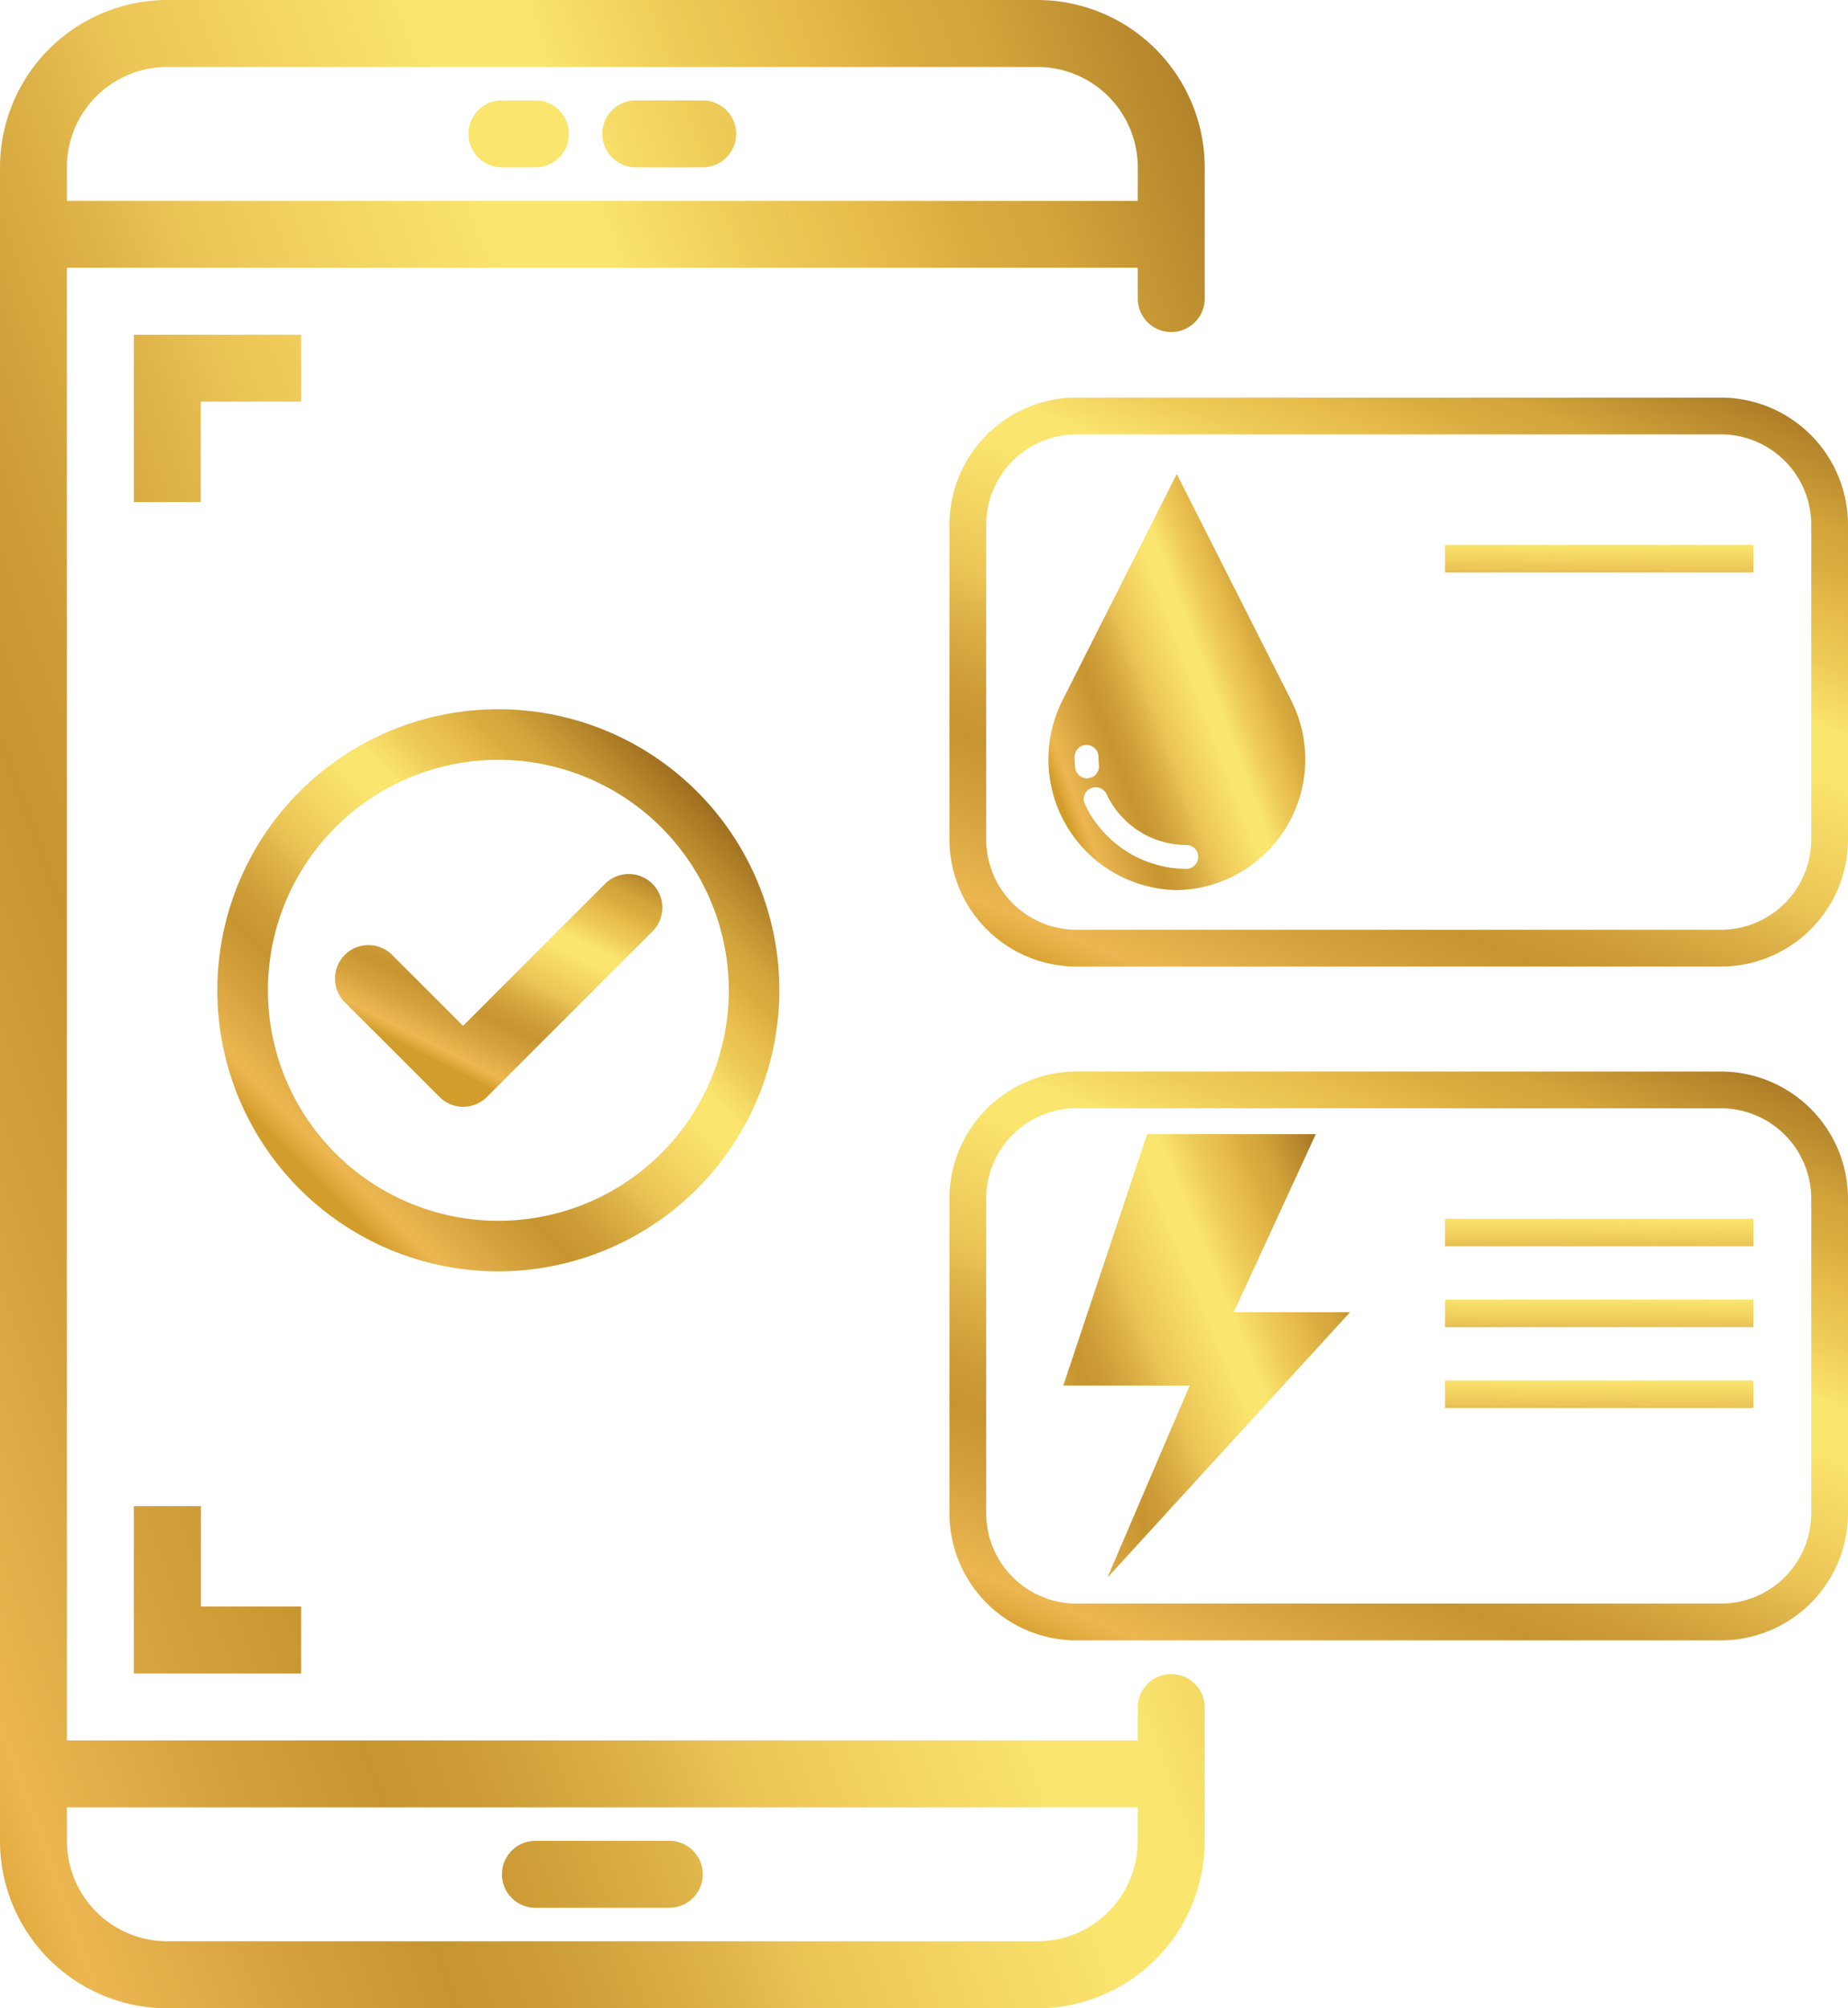 <svg xmlns="http://www.w3.org/2000/svg" xmlns:xlink="http://www.w3.org/1999/xlink" width="36.544" height="39.705" viewBox="0 0 36.544 39.705">
  <defs>
    <linearGradient id="linear-gradient" x1="-0.126" y1="0.876" x2="1.126" y2="0.124" gradientUnits="objectBoundingBox">
      <stop offset="0" stop-color="#d39d2c"/>
      <stop offset="0.032" stop-color="#d39d2c"/>
      <stop offset="0.063" stop-color="#e5af46"/>
      <stop offset="0.082" stop-color="#ecb751"/>
      <stop offset="0.175" stop-color="#d5a23d"/>
      <stop offset="0.254" stop-color="#c79530"/>
      <stop offset="0.305" stop-color="#cd9c36"/>
      <stop offset="0.383" stop-color="#ddb248"/>
      <stop offset="0.435" stop-color="#ecc557"/>
      <stop offset="0.582" stop-color="#fae56e"/>
      <stop offset="0.635" stop-color="#fae56e"/>
      <stop offset="0.706" stop-color="#eecb58"/>
      <stop offset="0.769" stop-color="#e6ba4a"/>
      <stop offset="0.812" stop-color="#d9ac40"/>
      <stop offset="0.853" stop-color="#d3a53b"/>
      <stop offset="1" stop-color="#9e6e1f"/>
    </linearGradient>
    <linearGradient id="linear-gradient-2" x1="0.133" y1="1.079" x2="0.867" y2="-0.079" xlink:href="#linear-gradient"/>
    <linearGradient id="linear-gradient-3" x1="-0.199" y1="0.772" x2="0.938" y2="0.037" xlink:href="#linear-gradient"/>
    <linearGradient id="linear-gradient-4" x1="0.228" y1="3.553" x2="0.772" y2="-2.553" xlink:href="#linear-gradient"/>
    <linearGradient id="linear-gradient-5" x1="0.228" y1="3.553" x2="0.772" y2="-2.553" xlink:href="#linear-gradient"/>
    <linearGradient id="linear-gradient-6" x1="0.228" y1="3.553" x2="0.772" y2="-2.553" xlink:href="#linear-gradient"/>
    <linearGradient id="linear-gradient-8" x1="0.133" y1="1.079" x2="0.867" y2="-0.079" xlink:href="#linear-gradient"/>
    <linearGradient id="linear-gradient-13" x1="0.042" y1="0.845" x2="0.957" y2="0.282" xlink:href="#linear-gradient"/>
    <linearGradient id="linear-gradient-14" x1="0.175" y1="0.754" x2="0.825" y2="-0.162" xlink:href="#linear-gradient"/>
    <linearGradient id="linear-gradient-15" x1="0.147" y1="0.853" x2="0.853" y2="0.147" xlink:href="#linear-gradient"/>
  </defs>
  <g id="Group_5400" data-name="Group 5400" transform="translate(-931.427 -1985.801)">
    <path id="Path_3398" data-name="Path 3398" d="M954.588,2018.9a.661.661,0,0,0-.662.662v.65H932.75v-29.117h21.176v.609a.662.662,0,0,0,1.324,0v-2.594a3.313,3.313,0,0,0-3.309-3.309H934.735a3.312,3.312,0,0,0-3.308,3.309V2022.2a3.312,3.312,0,0,0,3.308,3.309h17.206a3.313,3.313,0,0,0,3.309-3.309v-2.635A.662.662,0,0,0,954.588,2018.9Zm-19.853-31.775h17.206a1.985,1.985,0,0,1,1.985,1.985v.662H932.75v-.662A1.985,1.985,0,0,1,934.735,1987.125Zm17.206,37.058H934.735a1.986,1.986,0,0,1-1.985-1.986v-.661h21.176v.661A1.986,1.986,0,0,1,951.941,2024.183ZM944,1989.11h1.323a.662.662,0,0,0,0-1.324H944a.662.662,0,0,0,0,1.324Zm.662,33.087h-2.647a.662.662,0,1,0,0,1.324h2.647a.662.662,0,0,0,0-1.324Zm-3.309-33.087h.662a.662.662,0,0,0,0-1.324h-.662a.662.662,0,1,0,0,1.324Zm-5.956,6.617v-1.985h1.985v-1.323h-3.308v3.308Zm-1.323,19.853v3.309h3.308v-1.324H935.4v-1.985Z" fill="url(#linear-gradient)"/>
    <path id="Path_3399" data-name="Path 3399" d="M965.457,2018.234H952.716a2.516,2.516,0,0,1-2.514-2.513V2009.5a2.516,2.516,0,0,1,2.514-2.513h12.741a2.516,2.516,0,0,1,2.514,2.513v6.223A2.516,2.516,0,0,1,965.457,2018.234Zm-12.741-10.522a1.788,1.788,0,0,0-1.787,1.786v6.223a1.788,1.788,0,0,0,1.787,1.786h12.741a1.788,1.788,0,0,0,1.787-1.786V2009.5a1.788,1.788,0,0,0-1.787-1.786Z" fill="url(#linear-gradient-2)"/>
    <path id="Path_3400" data-name="Path 3400" d="M954.112,2008.225h3.335l-1.622,3.52h2.3l-4.8,5.25,1.629-3.8h-2.5Z" fill="url(#linear-gradient-3)"/>
    <rect id="Rectangle_2173" data-name="Rectangle 2173" width="6.099" height="0.544" transform="translate(960.001 2009.898)" fill="url(#linear-gradient-4)"/>
    <rect id="Rectangle_2174" data-name="Rectangle 2174" width="6.099" height="0.544" transform="translate(960.001 2011.497)" fill="url(#linear-gradient-5)"/>
    <rect id="Rectangle_2175" data-name="Rectangle 2175" width="6.099" height="0.544" transform="translate(960.001 2013.095)" fill="url(#linear-gradient-6)"/>
    <rect id="Rectangle_2176" data-name="Rectangle 2176" width="6.099" height="0.544" transform="translate(960.001 2014.694)" fill="url(#linear-gradient-5)"/>
    <path id="Path_3401" data-name="Path 3401" d="M965.457,2004.912H952.716a2.517,2.517,0,0,1-2.514-2.514v-6.222a2.517,2.517,0,0,1,2.514-2.514h12.741a2.517,2.517,0,0,1,2.514,2.514v6.222A2.517,2.517,0,0,1,965.457,2004.912Zm-12.741-10.523a1.788,1.788,0,0,0-1.787,1.787v6.222a1.787,1.787,0,0,0,1.787,1.786h12.741a1.787,1.787,0,0,0,1.787-1.786v-6.222a1.788,1.788,0,0,0-1.787-1.787Z" fill="url(#linear-gradient-8)"/>
    <rect id="Rectangle_2177" data-name="Rectangle 2177" width="6.099" height="0.544" transform="translate(960.001 1996.575)" fill="url(#linear-gradient-5)"/>
    <rect id="Rectangle_2178" data-name="Rectangle 2178" width="6.099" height="0.544" transform="translate(960.001 1998.174)" fill="url(#linear-gradient-4)"/>
    <rect id="Rectangle_2179" data-name="Rectangle 2179" width="6.099" height="0.544" transform="translate(960.001 1999.773)" fill="url(#linear-gradient-5)"/>
    <rect id="Rectangle_2180" data-name="Rectangle 2180" width="6.099" height="0.544" transform="translate(960.001 2001.371)" fill="url(#linear-gradient-6)"/>
    <path id="Path_3402" data-name="Path 3402" d="M956.948,1999.624l-2.251-4.45-2.247,4.45a2.586,2.586,0,0,0,2.058,3.766c.066.005.127.01.189.01s.127-.005.189-.01A2.586,2.586,0,0,0,956.948,1999.624Zm-4.262,1.35c0-.066-.009-.137-.009-.208a.236.236,0,0,1,.236-.236.234.234,0,0,1,.236.236c0,.057.005.109.009.166a.23.23,0,0,1-.212.254c-.01,0-.014.005-.024.005A.244.244,0,0,1,952.686,2000.974Zm2.2,2.006a2.231,2.231,0,0,1-2.006-1.279.233.233,0,0,1,.114-.312.239.239,0,0,1,.316.114,1.744,1.744,0,0,0,1.576,1.005.234.234,0,0,1,.236.236A.237.237,0,0,1,954.89,2002.98Z" fill="url(#linear-gradient-13)"/>
    <path id="Path_3403" data-name="Path 3403" d="M944.328,2003.275a.663.663,0,0,0-.936,0l-2.808,2.808-1.4-1.4a.662.662,0,0,0-.952.92l.016.016,1.871,1.871a.661.661,0,0,0,.936,0l3.276-3.275a.663.663,0,0,0,0-.936Z" fill="url(#linear-gradient-14)"/>
    <path id="Path_3404" data-name="Path 3404" d="M941.282,2010.938a5.557,5.557,0,1,1,5.557-5.557A5.564,5.564,0,0,1,941.282,2010.938Zm0-10.114a4.557,4.557,0,1,0,4.557,4.557A4.561,4.561,0,0,0,941.282,2000.824Z" fill="url(#linear-gradient-15)"/>
  </g>
</svg>
